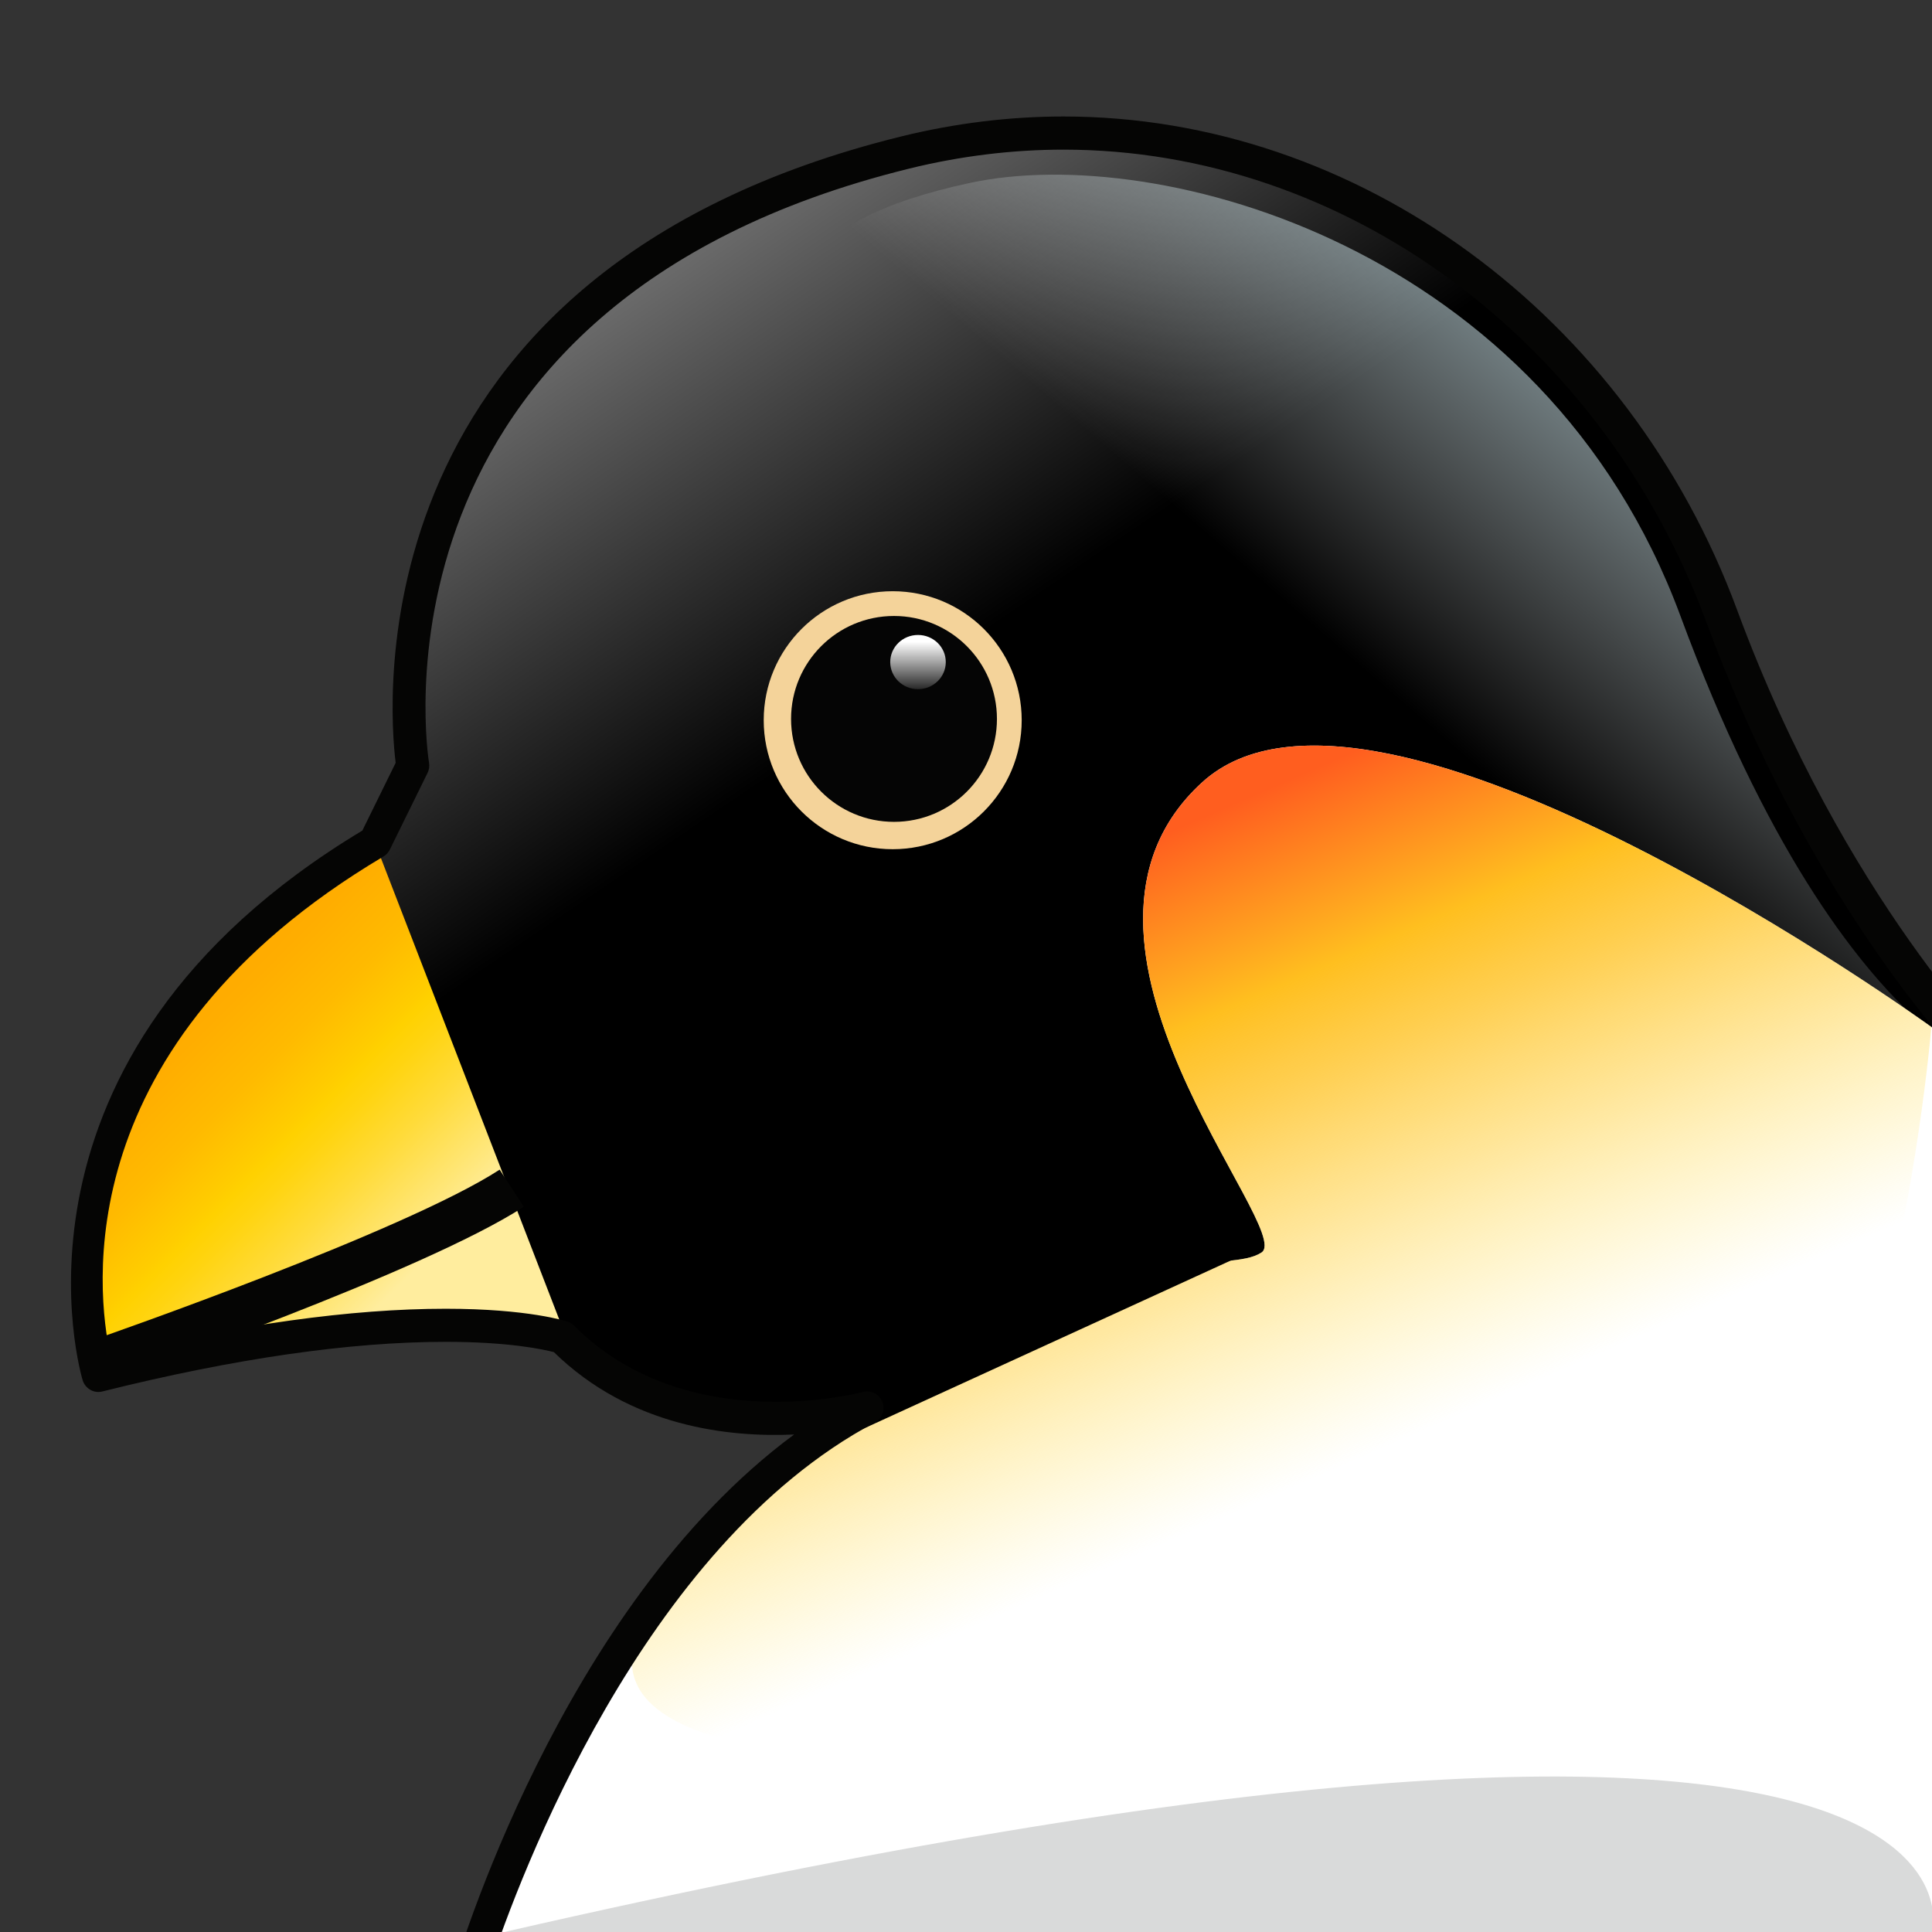 <?xml version="1.0" encoding="UTF-8" standalone="no"?>
<!-- Generator: Adobe Illustrator 15.0.0, SVG Export Plug-In . SVG Version: 6.00 Build 0)  -->

<svg
   xmlns:dc="http://purl.org/dc/elements/1.1/"
   xmlns:cc="http://creativecommons.org/ns#"
   xmlns:rdf="http://www.w3.org/1999/02/22-rdf-syntax-ns#"
   xmlns:svg="http://www.w3.org/2000/svg"
   xmlns="http://www.w3.org/2000/svg"
   xmlns:xlink="http://www.w3.org/1999/xlink"
   xmlns:sodipodi="http://sodipodi.sourceforge.net/DTD/sodipodi-0.dtd"
   xmlns:inkscape="http://www.inkscape.org/namespaces/inkscape"
   version="1.1"
   id="レイヤー_1"
   x="0px"
   y="0px"
   width="64px"
   height="64px"
   viewBox="0 0 64 64"
   style="enable-background:new 0 0 64 64;"
   xml:space="preserve"
   inkscape:version="0.48.5 r10040"
   sodipodi:docname="penguin.svg"><rect x="0" y="0" width="64" height="64" fill="#333333" stroke="none"/><defs
     id="defs92" /><sodipodi:namedview
     pagecolor="#ffffff"
     bordercolor="#666666"
     borderopacity="1"
     objecttolerance="10"
     gridtolerance="10"
     guidetolerance="10"
     inkscape:pageopacity="0"
     inkscape:pageshadow="2"
     inkscape:window-width="640"
     inkscape:window-height="480"
     id="namedview90" /><linearGradient
     id="SVGID_1_"
     gradientUnits="userSpaceOnUse"
     x1="11.331"
     y1="5.54"
     x2="30.511"
     y2="33.901"><stop
       offset="0"
       style="stop-color:#A5A5A5"
       id="stop4" /><stop
       offset="0.721"
       style="stop-color:#000000"
       id="stop6" /><stop
       offset="1"
       style="stop-color:#000000"
       id="stop8" /></linearGradient><path
     style="fill:url(#SVGID_1_);"
     d="M12.423,27.902l1.25-2.541c0,0-2.73-15.611,16.312-20.307  c12.049-2.972,23.115,4.695,27.049,15.351c3.632,9.835,8.934,14.956,8.934,14.956  v30.328H15.477c0,0,4.493-14.428,13.673-19.304c0,0-6.541,2.373-10.516-2.081  c0,0-4.388-1.484-15.372,1.259C3.262,45.562,0,35.279,12.423,27.902z"
     id="path10" /><linearGradient
     id="SVGID_2_"
     gradientUnits="userSpaceOnUse"
     x1="60.917"
     y1="6.272"
     x2="46.333"
     y2="23.188"><stop
       offset="0"
       style="stop-color:#BFF2FF"
       id="stop13" /><stop
       offset="1"
       style="stop-color:#FFFFFF;stop-opacity:0"
       id="stop15" /></linearGradient><path
     style="fill:url(#SVGID_2_);"
     d="M32.157,6.054c6.234-1.33,18.989,2.117,23.51,14.351  c5.582,15.105,11.666,15.599,11.666,15.599S8.006,11.207,32.157,6.054z"
     id="path17" /><linearGradient
     id="SVGID_3_"
     gradientUnits="userSpaceOnUse"
     x1="13.429"
     y1="42.403"
     x2="-0.178"
     y2="28.879"><stop
       offset="0"
       style="stop-color:#FFED9E"
       id="stop20" /><stop
       offset="0.058"
       style="stop-color:#FFE77C"
       id="stop22" /><stop
       offset="0.18"
       style="stop-color:#FFDB3A"
       id="stop24" /><stop
       offset="0.27"
       style="stop-color:#FFD410"
       id="stop26" /><stop
       offset="0.315"
       style="stop-color:#FFD100"
       id="stop28" /><stop
       offset="0.331"
       style="stop-color:#FFCD00"
       id="stop30" /><stop
       offset="0.434"
       style="stop-color:#FFBA00"
       id="stop32" /><stop
       offset="0.553"
       style="stop-color:#FFAD00"
       id="stop34" /><stop
       offset="0.705"
       style="stop-color:#FFA500"
       id="stop36" /><stop
       offset="1"
       style="stop-color:#FFA300"
       id="stop38" /></linearGradient><path
     style="fill:url(#SVGID_3_);"
     d="M3.262,45.562c0,0-2.713-10.6,9.299-17.286l6.194,16.027  C18.756,44.304,6.771,43.593,3.262,45.562z"
     id="path40" /><path
     style="fill:#C6C7C8;"
     d="M42.936,40.776c0,0,7.116-6.077,7.861-14.268  C50.797,26.508,53.673,36.596,42.936,40.776z"
     id="path42" /><path
     style="fill:#FFFFFF;"
     d="M16.377,64c0,0,2.951-10.95,12.295-17.098  s11.967-4.673,13.115-5.41s-7.706-10.327-1.968-15.573S64,34.033,64,34.033V64H16.377  z"
     id="path44" /><circle
     style="fill:#F4D39A;"
     cx="29.572"
     cy="23.858"
     r="4.273"
     id="circle46" /><circle
     style="fill:#050505;"
     cx="29.615"
     cy="23.815"
     r="3.41"
     id="circle48" /><linearGradient
     id="SVGID_4_"
     gradientUnits="userSpaceOnUse"
     x1="30.41"
     y1="21.262"
     x2="30.41"
     y2="23.092"><stop
       offset="0"
       style="stop-color:#FFFFFF"
       id="stop51" /><stop
       offset="0.866"
       style="stop-color:#FFFFFF;stop-opacity:0.134"
       id="stop53" /><stop
       offset="1"
       style="stop-color:#FFFFFF;stop-opacity:0"
       id="stop55" /></linearGradient><ellipse
     style="fill:url(#SVGID_4_);"
     cx="30.41"
     cy="21.932"
     rx="0.92"
     ry="0.898"
     id="ellipse57" /><path
     style="fill:#D9DADA;"
     d="M16.705,64H64C64,64,67.276,52.412,16.705,64z"
     id="path59" /><g
     id="g61"><defs
       id="defs63"><path
         id="SVGID_5_"
         d="M16.377,64c0,0,2.951-10.95,12.295-17.098s11.967-4.673,13.115-5.41    s-7.706-10.327-1.968-15.573S64,34.033,64,34.033V64H16.377z" /></defs><clipPath
       id="SVGID_6_"><use
         xlink:href="#SVGID_5_"
         style="overflow:visible;"
         id="use67" /></clipPath><linearGradient
       id="SVGID_7_"
       gradientUnits="userSpaceOnUse"
       x1="35.628"
       y1="28.907"
       x2="44.234"
       y2="48.661"><stop
         offset="0"
         style="stop-color:#FF5E1F"
         id="stop70" /><stop
         offset="0.285"
         style="stop-color:#FFBF1F"
         id="stop72" /><stop
         offset="0.446"
         style="stop-color:#FFC325;stop-opacity:0.775"
         id="stop74" /><stop
         offset="0.652"
         style="stop-color:#FFCD35;stop-opacity:0.486"
         id="stop76" /><stop
         offset="0.882"
         style="stop-color:#FFDE4F;stop-opacity:0.165"
         id="stop78" /><stop
         offset="1"
         style="stop-color:#FFE85F;stop-opacity:0"
         id="stop80" /></linearGradient><path
       style="clip-path:url(#SVGID_6_);fill:url(#SVGID_7_);"
       d="M41.623,41.083   c0,0-8.115-11.312-3.115-14.918s9.017-3.607,22.705,4.918L64,33.787   c0,0-1.465,18.659-8.442,21.312c-6.63,2.52-45.41,7.541-31.722-4.262   C23.111,48.21,34.782,44.006,41.623,41.083z"
       id="path82"
       clip-path="url(#SVGID_6_)" /></g><path
     d="M22.609,46.099c0,0,3.472,1.906,5.489,1.459l13.606-6.229  C41.705,41.328,32.279,43.05,22.609,46.099z"
     id="path84" /><path
     style="fill:#050504;"
     d="M65.967,66.236H15.477c-0.172,0-0.334-0.081-0.438-0.218  c-0.104-0.138-0.137-0.315-0.089-0.481c0.155-0.54,3.6-12.289,11.356-18.017  c-2.138,0.096-5.411-0.24-7.958-2.729c-0.343-0.09-1.493-0.341-3.58-0.341  c-3.18,0-7.006,0.553-11.373,1.643c-0.28,0.074-0.567-0.09-0.655-0.365  c-0.034-0.106-3.223-10.706,9.263-18.214l1.104-2.245  c-0.228-1.81-1.44-16.263,16.746-20.749c1.779-0.438,3.589-0.661,5.379-0.661  c9.735,0,18.704,6.572,22.315,16.354c3.548,9.607,8.748,14.701,8.801,14.751  c0.106,0.104,0.167,0.246,0.167,0.395v30.328  C66.515,65.991,66.27,66.236,65.967,66.236z M16.225,65.141h49.194V35.587  c-0.951-0.973-5.584-6.011-8.899-14.992C53.065,11.241,44.511,4.957,35.231,4.957  c-1.702,0-3.423,0.212-5.116,0.629c-18.333,4.521-15.929,19.529-15.903,19.681  c0.02,0.114,0.003,0.232-0.048,0.336l-1.25,2.541  c-0.047,0.096-0.121,0.175-0.212,0.229C2.209,34.604,3.197,42.796,3.658,44.9  C7.893,43.875,11.628,43.354,14.768,43.354c2.739,0,3.99,0.412,4.042,0.43  c0.081,0.027,0.153,0.073,0.213,0.134C21.089,46,23.796,46.438,25.704,46.438  c1.649,0,2.86-0.323,2.873-0.326c0.27-0.076,0.551,0.067,0.653,0.327  c0.103,0.259-0.006,0.555-0.252,0.686C21.264,51.221,17.182,62.252,16.225,65.141z"
     id="path86" /><path
     style="fill:#050504;"
     d="M3.749,45.71l-0.48-1.387  c0.101-0.034,10.117-3.52,13.283-5.577l0.8,1.23  C14.035,42.131,4.167,45.564,3.749,45.71z"
     id="path88" /></svg>